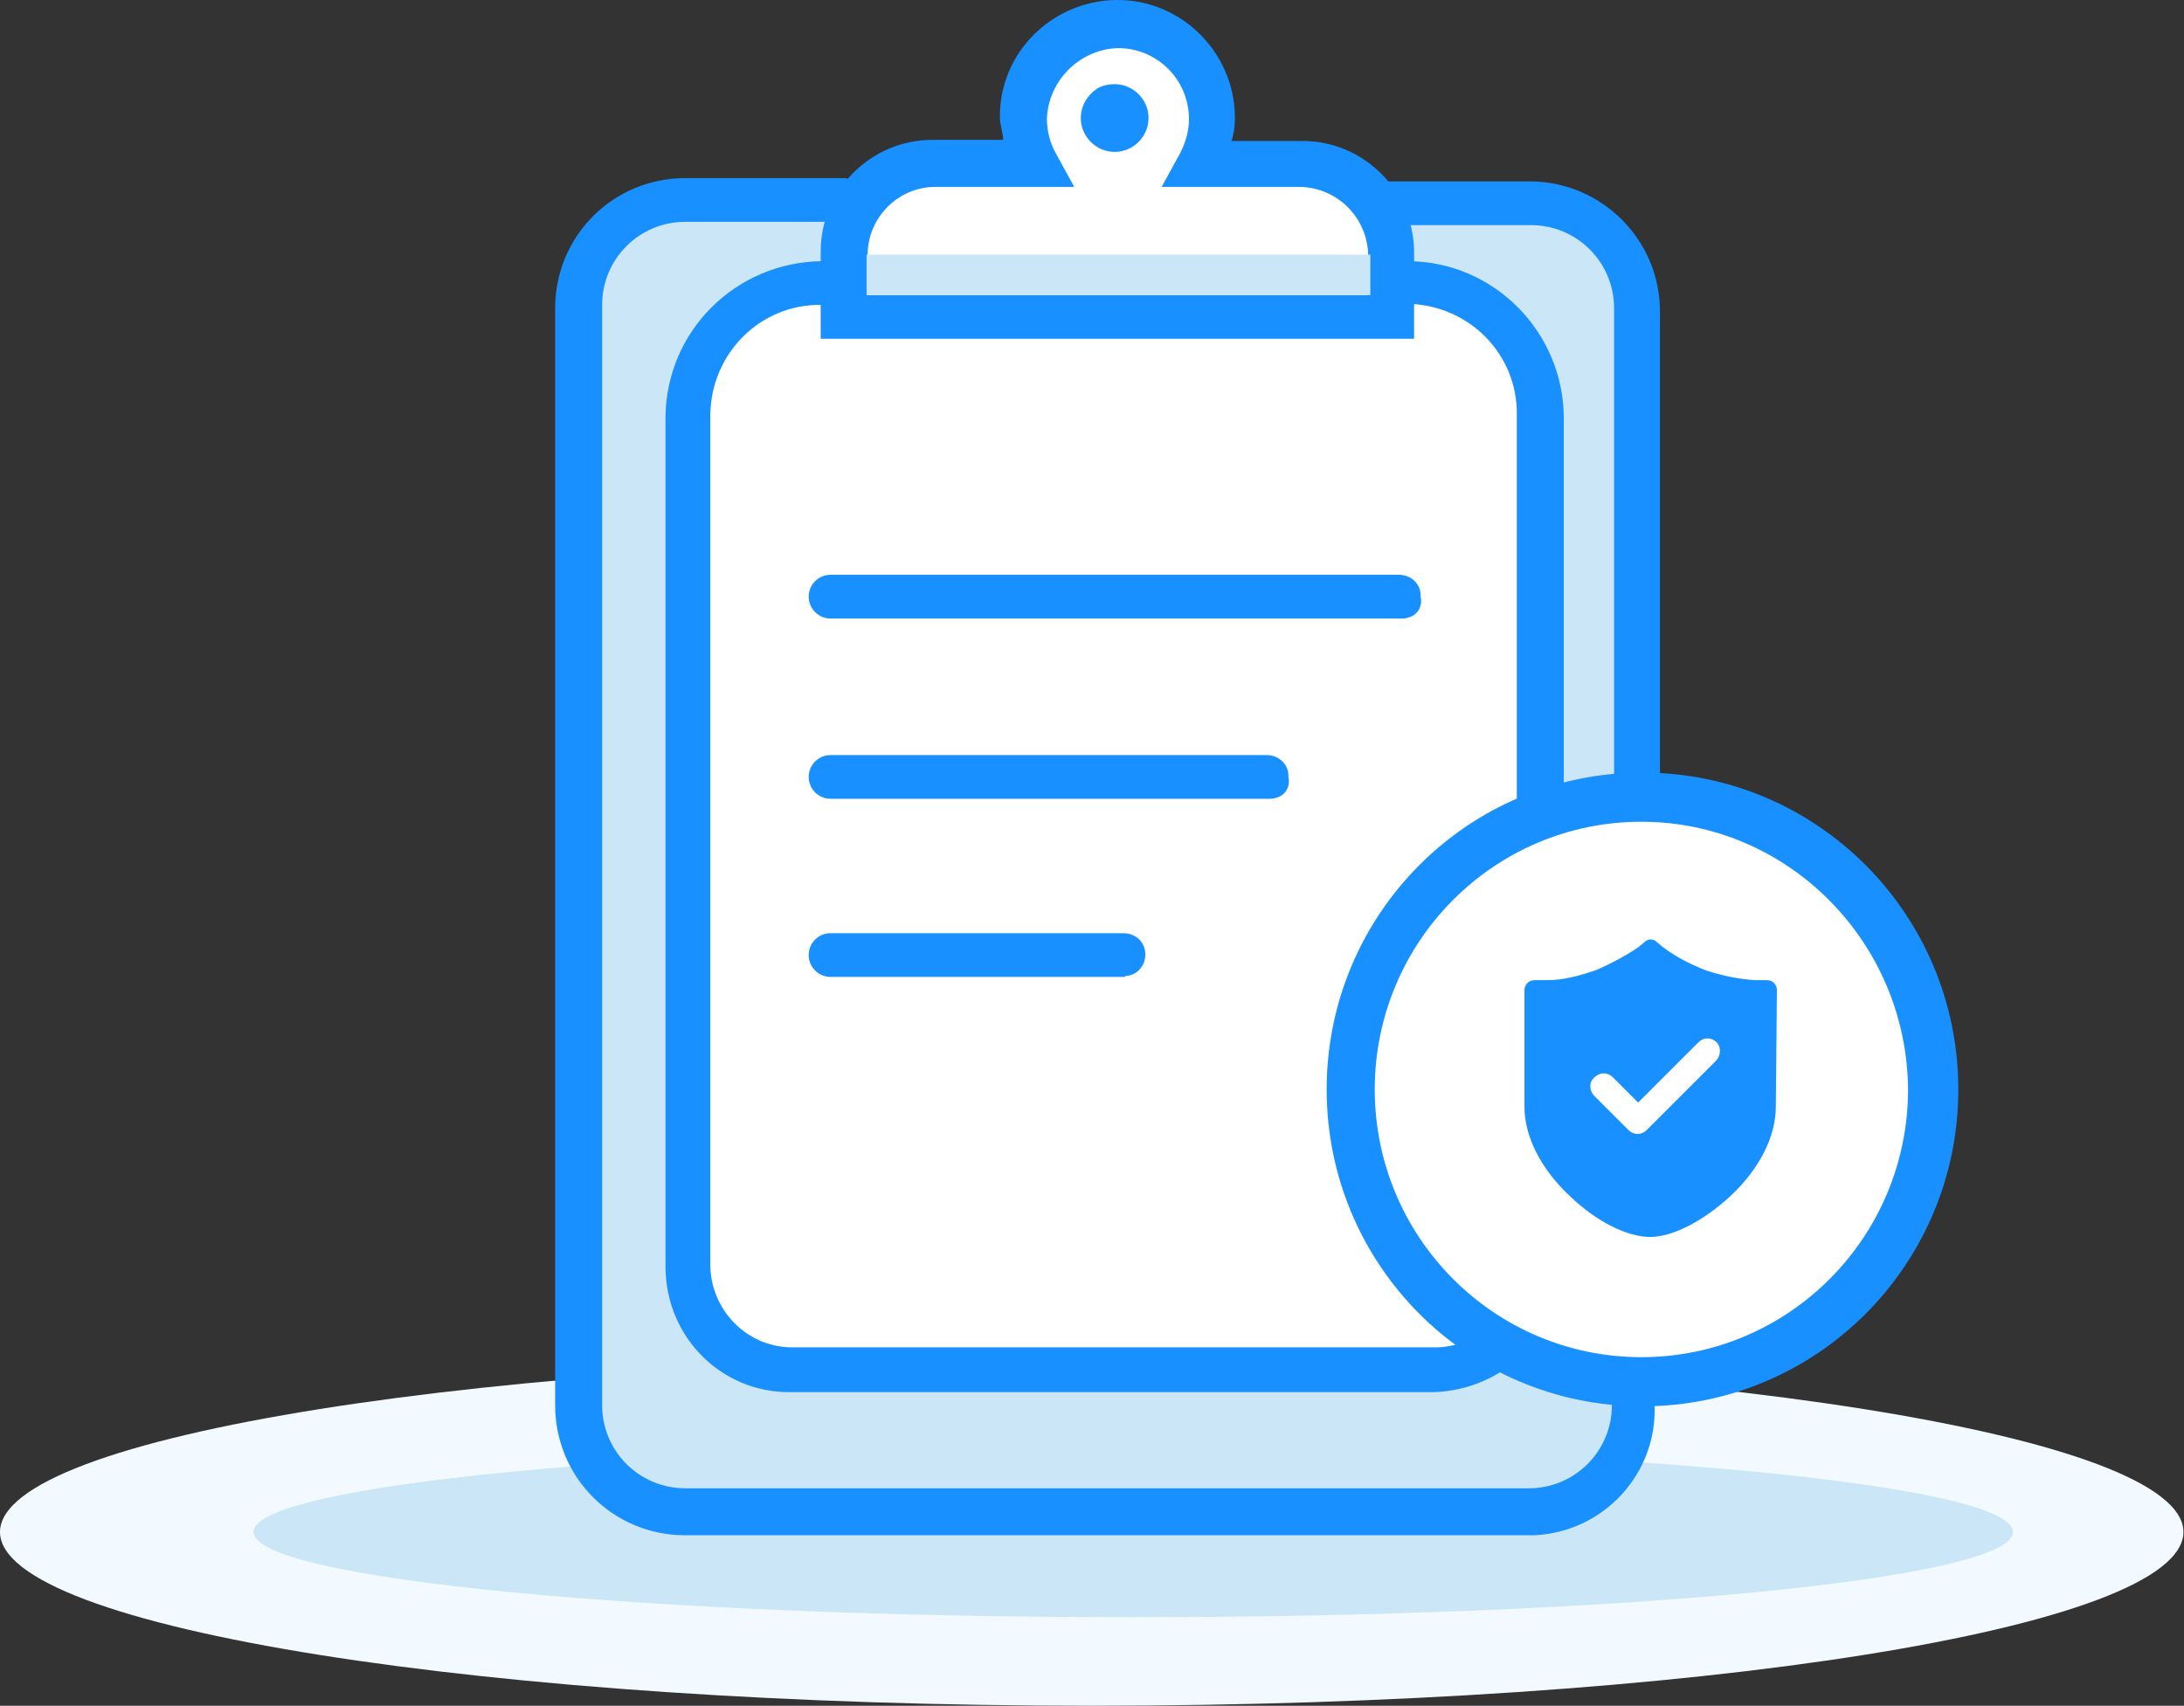 <?xml version="1.0" standalone="no"?><!DOCTYPE svg PUBLIC "-//W3C//DTD SVG 1.1//EN" "http://www.w3.org/Graphics/SVG/1.1/DTD/svg11.dtd"><svg t="1548399239038" class="icon" style="" viewBox="0 0 1311 1024" version="1.1" xmlns="http://www.w3.org/2000/svg" p-id="9455" xmlns:xlink="http://www.w3.org/1999/xlink" width="256.055" height="200"><rect x="0" y="0" width="1311" height="1024" fill="#333333" stroke="none"/><defs><style type="text/css"></style></defs><path d="M0 919.699c0 57.727 293.225 104.301 655.327 104.301s655.327-46.575 655.327-104.301-293.225-104.301-655.327-104.301S0 861.972 0 919.699z" fill="#F3FAFF" p-id="9456"></path><path d="M152.188 919.699c0 28.207 236.154 51.167 528.067 51.167s528.067-22.959 528.067-51.167-236.154-51.167-528.067-51.167-528.067 22.959-528.067 51.167z" fill="#CBE7F7" p-id="9457"></path><path d="M512.979 123.335H417.205c-34.767 0.656-62.318 28.863-62.318 62.974V846.229c0 34.111 28.207 62.318 62.318 62.974h504.451c34.111-0.656 62.318-28.207 62.318-62.974V186.965c0-34.111-28.207-62.318-62.318-62.974h-95.774" fill="#CBE7F7" p-id="9458"></path><path d="M982.007 613.354c-7.216 0-13.12-5.248-13.12-12.464V184.997c0-27.551-22.303-49.855-49.855-49.855h-96.43c-7.216-0.656-12.464-7.216-11.808-14.432 0.656-5.904 5.248-11.152 11.808-11.808H918.377c42.639 0 78.062 34.767 78.062 78.062v414.581c-1.312 7.216-7.872 11.808-14.432 11.808z m-64.942 308.312H411.302c-43.295 0-78.062-34.767-78.062-78.062V184.997c0-43.295 34.767-78.062 78.062-78.062h95.774c7.216 0.656 12.464 7.216 11.808 14.432-0.656 5.904-5.248 11.152-11.808 11.808H411.302c-27.551 0-49.855 22.303-49.855 49.855V843.605c0 27.551 22.303 49.855 49.855 49.855H917.721c27.551 0 49.855-22.303 49.855-49.855v-116.765c-0.656-7.216 4.592-13.776 11.808-13.776 7.216-0.656 13.776 4.592 13.776 11.808v118.077c1.968 41.327-30.175 76.75-72.158 78.718h-3.936z" fill="#1890FF" p-id="9459"></path><path d="M840.315 164.662h-18.368v7.216H508.387v-7.216h-18.368c-48.543 1.312-87.246 41.327-86.59 90.526v535.282c-0.656 38.047 28.863 68.878 66.91 70.19h388.342c38.047-0.656 68.222-32.143 68.222-70.19V255.188c0.656-48.543-38.047-89.214-86.59-90.526z" fill="#CBE7F7" p-id="9460"></path><path d="M507.731 169.254h-18.368c-44.607 0.656-81.342 36.735-81.342 81.342v512.323c0 33.455 26.895 61.006 61.006 61.662h388.998c33.455 0 61.006-27.551 61.006-61.006V250.596c-0.656-44.607-36.735-81.342-81.342-81.342h-18.368" fill="#FFFFFF" p-id="9461"></path><path d="M860.65 835.733h-387.03c-40.671 0-73.47-32.799-74.126-74.126v-511.667c0.656-51.167 41.983-92.494 93.806-93.15H511.667v26.239h-18.368c-36.735-0.656-66.254 28.863-66.91 65.598v511.667c0.656 26.239 21.647 47.887 47.887 48.543h388.342c26.239-0.656 47.231-22.303 47.887-48.543V249.284c0.656-36.735-28.863-66.254-65.598-66.91H826.539v-25.583h18.368c51.823 0 93.806 42.639 93.806 94.462v510.355c-3.28 40.671-36.735 72.814-78.062 74.126z" fill="#1890FF" p-id="9462"></path><path d="M505.763 180.405v13.12H833.099v-37.391c0.656-29.519-23.615-54.447-53.135-54.447H718.958c4.592-7.872 6.56-17.056 7.216-26.239 1.312-31.487-22.959-57.727-54.447-59.038s-57.727 22.959-59.038 54.447v5.248c-0.656 9.184 1.968 18.368 7.216 26.239h-61.006c-29.519 0-53.791 24.927-53.135 54.447v23.615" fill="#FFFFFF" p-id="9463"></path><path d="M848.842 203.365H492.643v-52.479c0-36.735 30.175-66.91 66.91-66.91h42.639c0-3.936-1.968-9.184-1.968-13.12C599.569 32.153 631.056 0.666 669.759 0.01c38.703-0.656 70.846 30.831 71.502 69.534v1.968c0 4.592-0.656 8.528-1.968 13.12h42.639c36.735 0 66.91 30.175 66.91 66.91V203.365z m-329.96-26.239h302.408v-24.271c-0.656-22.303-18.368-40.015-40.671-40.671h-83.31L708.462 91.848c3.28-6.56 5.248-13.12 5.248-20.335 0-23.615-19.024-42.639-42.639-42.639-22.959 0.656-41.983 19.68-42.639 42.639 0 7.216 1.968 14.432 5.248 20.335l11.152 20.335H561.522c-22.303 0-40.671 18.368-40.671 40.671V177.126h-1.968z m322.088 194.171H498.547c-7.216 0-13.12-5.904-13.12-13.12s5.904-13.12 13.12-13.12h341.111c7.216 0 13.12 5.248 13.12 12.464v0.656c1.312 5.904-1.968 11.152-7.216 12.464-1.312 0.656-2.624 0.656-4.592 0.656z m-78.718 108.237H498.547c-7.216 0-13.12-5.904-13.12-13.12s5.904-13.12 13.12-13.12h261.737c7.216 0 13.12 5.248 13.12 12.464v0.656c1.312 5.904-1.968 11.152-7.216 12.464-1.968 0.656-3.28 0.656-3.936 0.656z m-87.246 106.925H498.547c-7.216 0-13.12-5.904-13.12-13.12s5.904-13.12 13.12-13.12h175.804c7.216 0 13.12 5.248 13.12 12.464v0.656c0 6.56-5.248 12.464-11.808 12.464 0 0.656-0.656 0.656-0.656 0.656z" fill="#1890FF" p-id="9464"></path><path d="M648.768 70.856c0 11.152 9.184 20.335 20.335 20.335 11.152 0 20.335-9.184 20.335-20.335 0-11.152-9.184-20.335-20.335-20.335-3.28 0-7.216 0.656-10.496 2.624-5.904 3.936-9.84 10.496-9.84 17.712z" fill="#1890FF" p-id="9465"></path><path d="M520.195 152.854h302.408V177.126H520.195v-24.271z" fill="#CBE7F7" p-id="9466"></path><path d="M1064.005 807.526c-17.712 8.528-37.391 15.088-57.071 18.368-96.43 12.464-184.331-55.103-196.795-151.532-12.464-96.43 55.103-184.331 151.532-196.795 96.43-12.464 184.331 55.103 196.795 151.532 5.248 39.359-3.28 80.03-24.271 114.141" fill="#FFFFFF" p-id="9467"></path><path d="M1066.629 594.331c0-3.28-2.624-5.904-5.904-5.904h-7.216c-9.84-0.656-19.68-2.624-29.519-5.904-8.528-3.28-17.712-7.872-25.583-13.776l-3.936-3.28c-1.968-1.968-5.248-1.968-7.216 0l-3.936 3.28c-7.872 5.248-16.4 9.84-25.583 13.776-9.84 3.28-19.024 5.904-29.519 5.904h-7.216c-3.28 0-5.904 2.624-5.904 5.904v70.19c0 17.712 9.84 37.391 27.551 53.791 15.744 15.088 34.111 24.271 47.887 24.271s32.143-9.84 47.887-24.271c17.712-16.4 27.551-36.079 27.551-53.791l0.656-70.19z m-36.735 42.639l-41.327 41.327c-3.28 3.28-7.872 3.28-11.152 0l-20.335-20.335c-3.28-3.28-3.28-8.528 0-11.152 3.28-3.28 7.872-3.28 11.152 0l15.088 15.088 36.079-36.079c3.28-3.28 7.872-3.28 11.152 0 2.624 2.624 2.624 7.872-0.656 11.152z" fill="#1890FF" p-id="9468"></path><path d="M985.943 844.261c-104.957 0-189.579-85.278-189.579-190.235s84.622-190.235 189.579-190.235c104.957 0 189.579 85.278 189.579 190.235s-84.622 190.235-189.579 190.235z m-0.656-350.951c-88.558 0-160.06 72.158-160.06 160.716s71.502 160.716 160.06 160.716c88.558 0 160.06-72.158 160.06-160.716-0.656-88.558-72.158-160.716-160.06-160.716z" fill="#1890FF" p-id="9469"></path></svg>